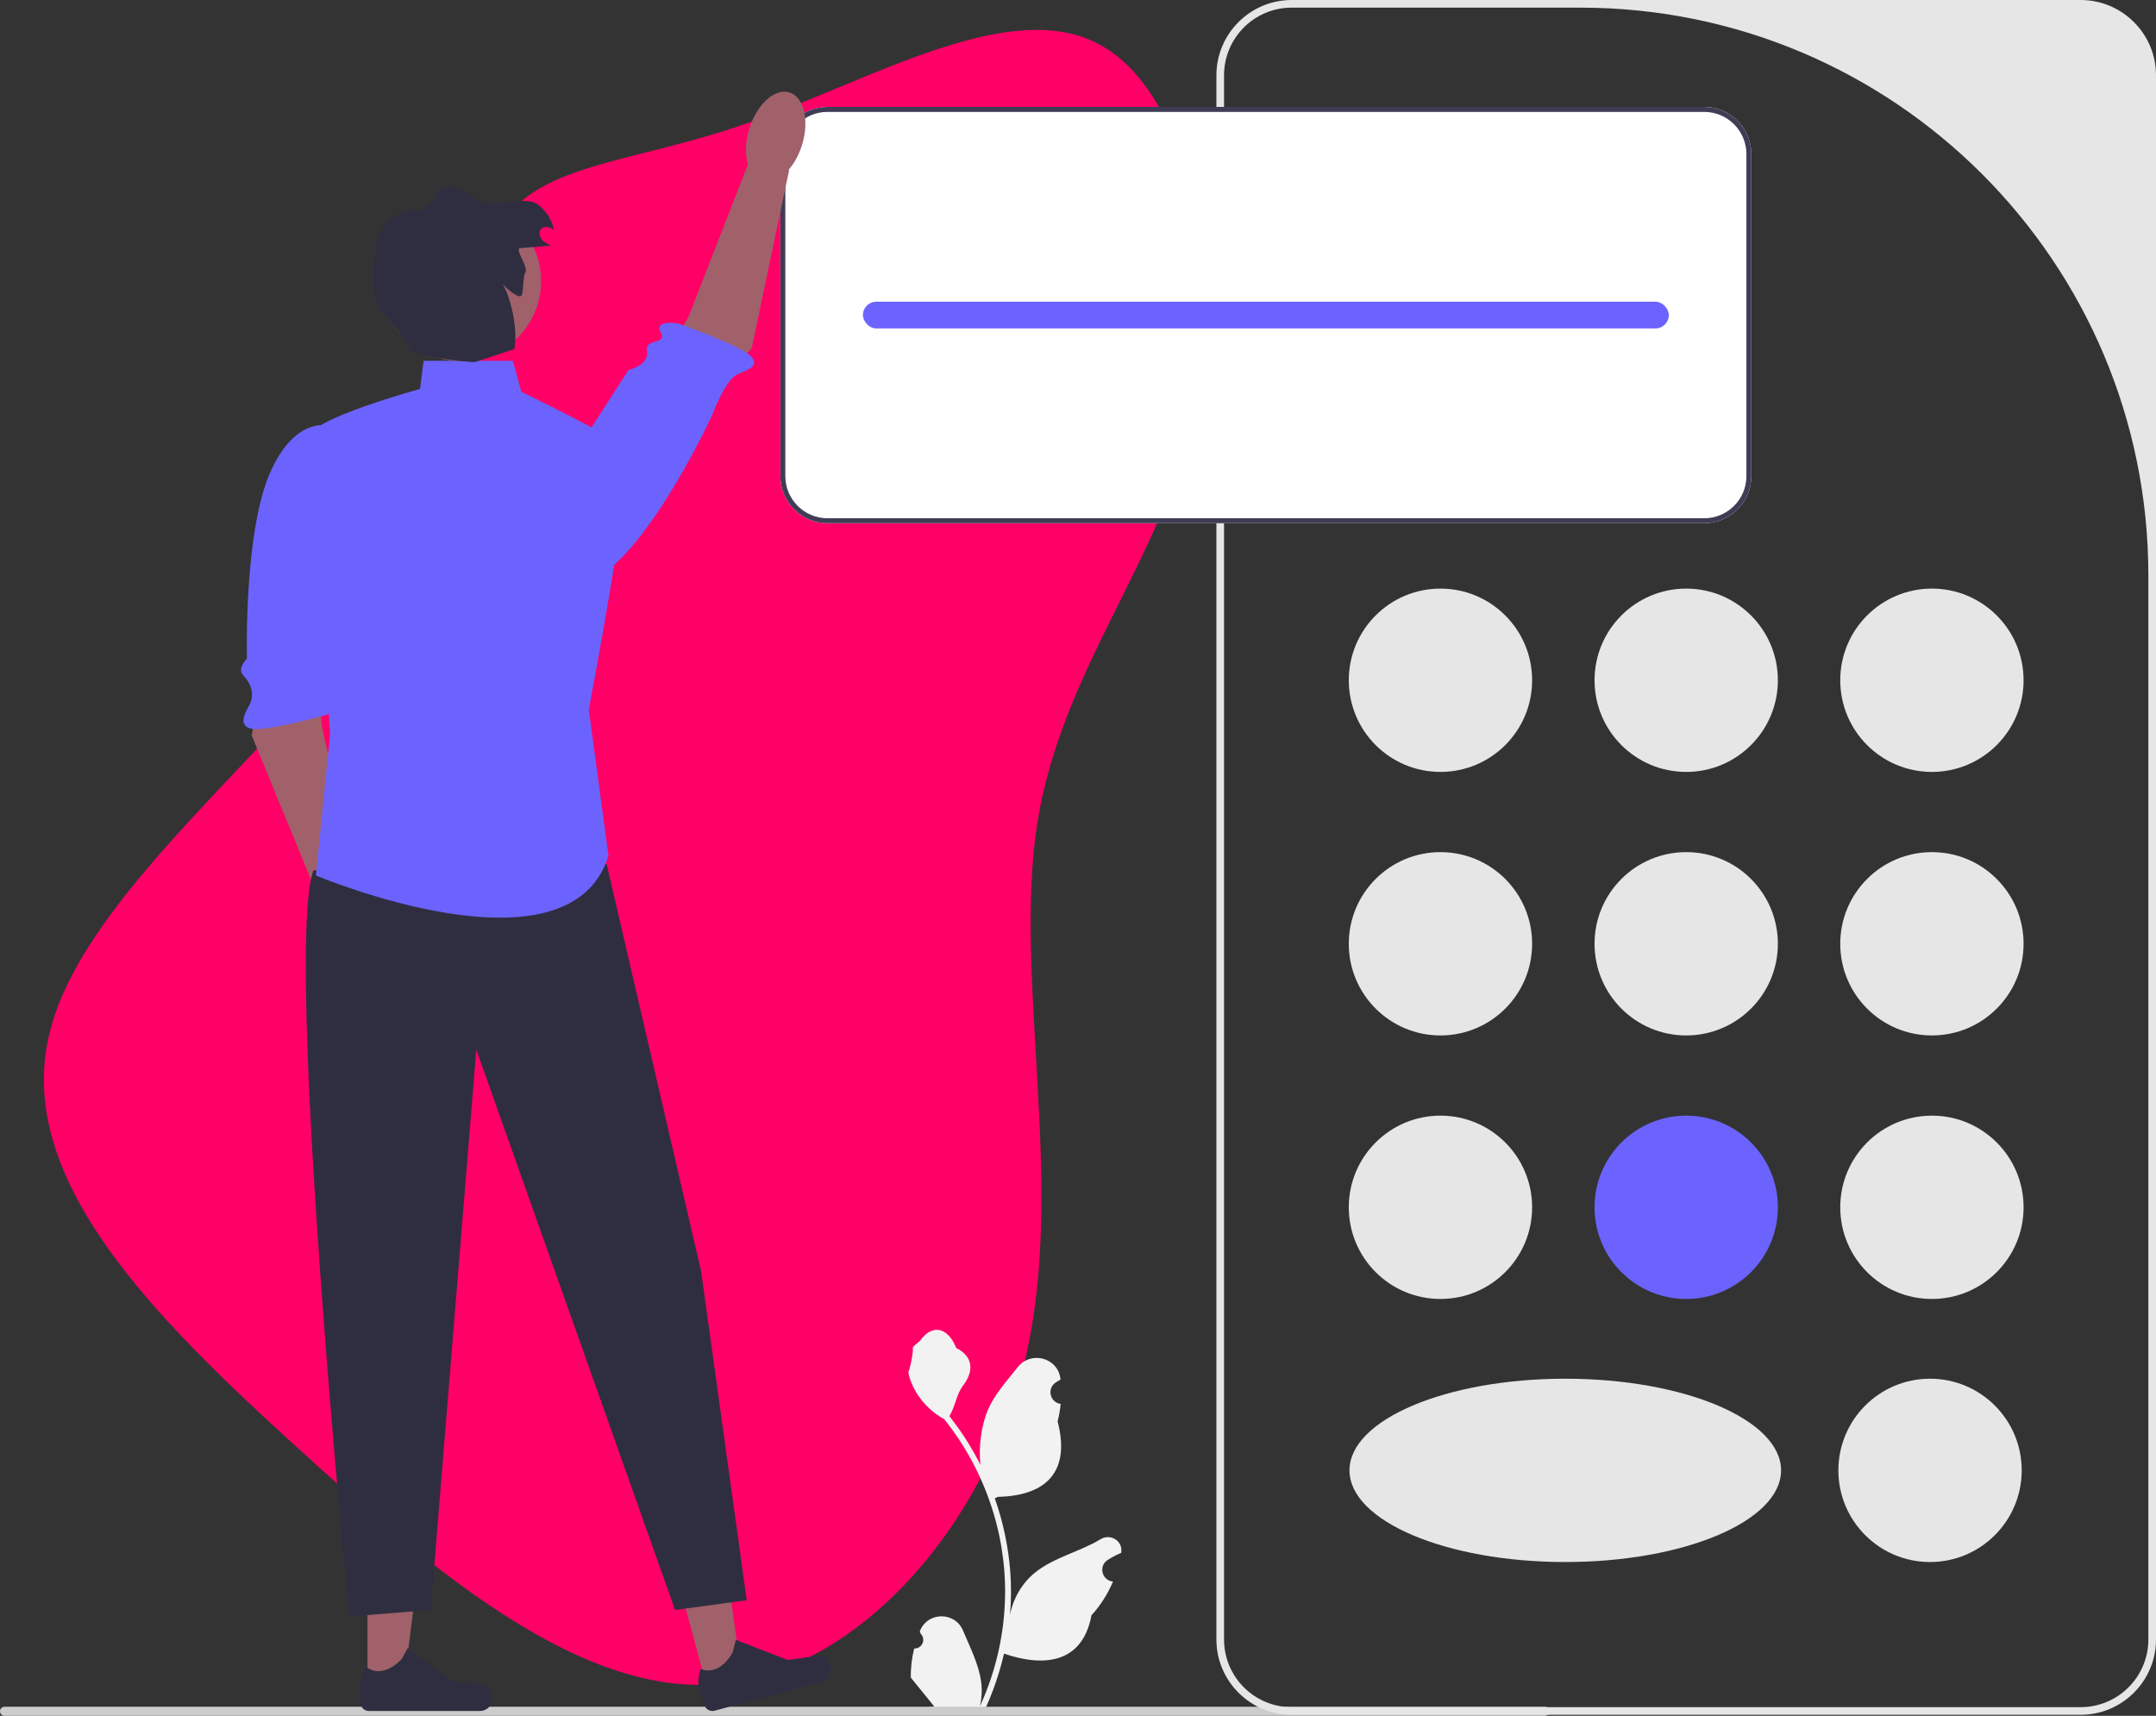<?xml version="1.0"?>
<svg width="564.468" height="449.265" xmlns="http://www.w3.org/2000/svg" xmlns:svg="http://www.w3.org/2000/svg" class="svg__img svg__color app__img">
 <rect width="100%" height="100%" fill="#333333" stroke="none"/>
 <g class="layer">
  <title>Layer 1</title>
  <path d="m287.58,11.51c23.46,12.22 33.28,59.2 24.9,97.1c-8.14,37.9 -34.48,66.41 -40.94,107.13c-6.23,40.72 7.42,93.66 -2.87,139.08c-10.3,45.11 -44.53,83.01 -80.45,86.14c-35.91,3.13 -73.74,-28.5 -110.85,-62.33c-37.11,-33.83 -73.74,-70.16 -64.41,-108.07c9.1,-37.9 64.41,-77.68 89.07,-116.21c24.42,-38.21 18.44,-75.49 28.01,-93.66c9.58,-18.17 34.72,-17.54 65.84,-28.5c31.13,-10.65 68.24,-33.2 91.7,-20.67z" fill="#FF0066" id="svg_38"/>
  <path d="m239.35,431.63c2.06,0.13 3.2,-2.44 1.64,-3.93l-0.16,-0.62c0.03,-0.05 0.05,-0.1 0.07,-0.15c2.09,-4.98 9.17,-4.95 11.24,0.04c1.84,4.43 4.18,8.87 4.75,13.55c0.26,2.06 0.15,4.17 -0.31,6.2c4.31,-9.41 6.57,-19.69 6.57,-30.02c0,-2.6 -0.14,-5.2 -0.43,-7.79c-0.24,-2.11 -0.57,-4.22 -0.99,-6.31c-2.31,-11.27 -7.3,-22.01 -14.51,-30.99c-3.46,-1.89 -6.34,-4.85 -8.09,-8.39c-0.62,-1.28 -1.12,-2.66 -1.35,-4.06c0.4,0.05 1.49,-5.95 1.19,-6.31c0.55,-0.84 1.53,-1.25 2.13,-2.07c2.98,-4.04 7.09,-3.33 9.24,2.16c4.58,2.31 4.62,6.15 1.81,9.84c-1.79,2.35 -2.03,5.52 -3.6,8.03c0.16,0.21 0.33,0.41 0.49,0.62c2.96,3.8 5.52,7.88 7.68,12.17c-0.61,-4.77 0.29,-10.51 1.83,-14.21c1.75,-4.22 5.02,-7.77 7.91,-11.42c3.46,-4.38 10.57,-2.47 11.18,3.08c0.01,0.06 0.01,0.11 0.02,0.17c-0.43,0.24 -0.85,0.49 -1.26,0.77c-2.34,1.54 -1.53,5.17 1.24,5.6l0.06,0.01c-0.15,1.54 -0.42,3.07 -0.8,4.58c3.7,14.31 -4.29,19.53 -15.7,19.76c-0.26,0.13 -0.5,0.26 -0.75,0.38c1.15,3.26 2.08,6.6 2.76,9.98c0.61,2.99 1.04,6.01 1.28,9.05c0.3,3.83 0.27,7.68 -0.05,11.5l0.02,-0.13c0.82,-4.21 3.1,-8.15 6.42,-10.87c4.95,-4.07 11.94,-5.56 17.27,-8.83c2.57,-1.57 5.86,0.46 5.41,3.44l-0.02,0.14c-0.79,0.33 -1.57,0.7 -2.32,1.12c-0.43,0.24 -0.85,0.5 -1.26,0.77c-2.34,1.55 -1.53,5.17 1.25,5.6l0.06,0.01c0.04,0.01 0.08,0.01 0.13,0.02c-1.37,3.24 -3.26,6.24 -5.64,8.83c-2.32,12.5 -12.26,13.68 -22.89,10.04l-0.01,0c-1.16,5.07 -2.86,10.01 -5.04,14.73l-18.02,0c-0.07,-0.2 -0.13,-0.41 -0.18,-0.61c1.66,0.11 3.34,0.01 4.98,-0.29c-1.33,-1.65 -2.67,-3.3 -4.01,-4.94c-0.03,-0.03 -0.06,-0.06 -0.08,-0.1c-0.68,-0.84 -1.37,-1.67 -2.04,-2.51l0,0c-0.05,-2.58 0.26,-5.15 0.88,-7.64l0,0z" fill="#f2f2f2" id="svg_1"/>
  <path d="m0,448.08c0,0.66 0.53,1.19 1.19,1.19l403.29,0c0.66,0 1.19,-0.53 1.19,-1.19c0,-0.66 -0.53,-1.19 -1.19,-1.19l-403.29,0c-0.66,0 -1.19,0.53 -1.19,1.19z" fill="#ccc" id="svg_2"/>
  <path d="m544.74,449l-206.55,0c-10.87,0 -19.72,-8.85 -19.72,-19.72l0,-409.56c0,-10.87 8.85,-19.72 19.72,-19.72l206.55,0c10.88,0 19.73,8.85 19.73,19.72l0,409.56c0,10.87 -8.85,19.72 -19.73,19.72zm-206.55,-447c-9.79,0 -17.72,7.94 -17.72,17.72l0,409.56c0,9.78 7.93,17.72 17.72,17.72l206.55,0c9.79,0 17.73,-7.94 17.73,-17.72l0,-278.58c0,-82.12 -66.58,-148.7 -148.71,-148.7l-75.57,0z" fill="#e6e6e6" id="svg_3"/>
  <g id="svg_4">
   <circle cx="377.13" cy="178.12" fill="#e6e6e6" id="svg_5" r="24"/>
   <circle cx="505.8" cy="178.12" fill="#e6e6e6" id="svg_6" r="24"/>
   <circle cx="441.47" cy="178.12" fill="#e6e6e6" id="svg_7" r="24"/>
  </g>
  <circle cx="377.13" cy="247.12" fill="#e6e6e6" id="svg_8" r="24"/>
  <circle cx="505.8" cy="247.12" fill="#e6e6e6" id="svg_9" r="24"/>
  <circle cx="441.47" cy="247.12" fill="#e6e6e6" id="svg_10" r="24"/>
  <circle cx="377.13" cy="316.12" fill="#e6e6e6" id="svg_11" r="24"/>
  <circle cx="505.31" cy="385" fill="#e6e6e6" id="svg_12" r="24"/>
  <ellipse cx="409.81" cy="385" fill="#e6e6e6" id="svg_13" rx="56.5" ry="24"/>
  <circle cx="505.8" cy="316.12" fill="#e6e6e6" id="svg_14" r="24"/>
  <circle cx="441.47" cy="316.12" fill="#6c63ff" id="svg_15" r="24"/>
  <path d="m446.18,28l-229.53,0c-6.81,0 -12.34,5.53 -12.34,12.34l0,84.32c0,6.81 5.53,12.34 12.34,12.34l229.53,0c6.81,0 12.34,-5.53 12.34,-12.34l0,-84.32c0,-6.81 -5.53,-12.34 -12.34,-12.34z" fill="#fff" id="svg_16" transform="matrix(1, 0, 0, 1, 0, 0)"/>
  <path d="m446.18,28l-229.53,0c-6.81,0 -12.34,5.53 -12.34,12.34l0,84.32c0,6.81 5.53,12.34 12.34,12.34l229.53,0c6.81,0 12.34,-5.53 12.34,-12.34l0,-84.32c0,-6.81 -5.53,-12.34 -12.34,-12.34zm11.05,96.66c0,6.09 -4.95,11.04 -11.05,11.04l-229.53,0c-6.09,0 -11.04,-4.95 -11.04,-11.04l0,-84.32c0,-6.09 4.95,-11.04 11.04,-11.04l229.53,0c6.1,0 11.05,4.95 11.05,11.04l0,84.32z" fill="#3f3d56" id="svg_17"/>
  <rect fill="#6c63ff" height="7" id="svg_18" rx="3.5" ry="3.5" width="211" x="225.92" y="79"/>
  <g id="svg_19">
   <g id="svg_20">
    <polygon fill="#a0616a" id="svg_21" points="67.952 180.421 65.908 192.596 84.038 236.7 93.766 231.699 84.298 190.427 82.937 174.676 67.952 180.421"/>
    <path d="m87.97,111.93s-9.5,-4.6 -16.86,10.94c-7.37,15.53 -6.46,49.61 -6.46,49.61c0,0 -2.68,2.56 -0.98,4.34s3.29,4.63 1.56,7.9c-0.92,1.72 -3.04,5.1 0.43,6.06c3.47,0.95 19.7,-3.57 19.7,-3.57c0,0 6.07,-2.72 2.62,-4.55c-3.45,-1.83 1.41,-12.91 1.41,-12.91l4.01,-31.99l-5.43,-25.83z" fill="#6c63ff" id="svg_22"/>
    <ellipse cx="91.85" cy="241.93" fill="#a0616a" id="svg_23" rx="7.22" ry="12.15" transform="translate(-66.972 37.622) rotate(-17.071)"/>
   </g>
   <g id="svg_24">
    <polygon fill="#a0616a" id="svg_25" points="185.278 442.57 194.364 440.131 189.282 403.923 175.872 407.522 185.278 442.57"/>
    <path d="m216.35,434.01l0,0c0.41,0.4 0.98,1.9 1.13,2.45l0,0c0.45,1.71 -0.56,3.46 -2.26,3.91l-28.14,7.56c-1.16,0.31 -2.36,-0.38 -2.67,-1.54l-0.31,-1.18s-2.34,-3.14 -0.64,-8.25c0,0 4.47,2.44 8.37,-4.31l0.81,-3.27l13.59,5.27l6.5,-0.92c1.43,-0.2 2.59,-0.72 3.62,0.28z" fill="#2f2e41" id="svg_26"/>
   </g>
   <g id="svg_27">
    <polygon fill="#a0616a" id="svg_28" points="96.211 442.361 105.619 442.36 110.095 406.072 96.209 406.073 96.211 442.361"/>
    <path d="m128.44,442.15l0,0c0.3,0.49 0.45,2.08 0.45,2.66l0,0c0,1.76 -1.43,3.19 -3.19,3.19l-29.14,0c-1.2,0 -2.18,-0.98 -2.18,-2.18l0,-1.21s-1.44,-3.65 1.53,-8.14c0,0 3.69,3.52 9.2,-1.99l1.63,-2.95l11.76,8.61l6.52,0.8c1.43,0.17 2.69,-0.03 3.42,1.21z" fill="#2f2e41" id="svg_29"/>
   </g>
   <path d="m158.82,226.21l24.74,106.63l11.94,86.16l-18.76,2.56l-52.04,-146.73l-11.94,146.73l-21.33,1.7s-17.06,-174.02 -9.38,-195.35l76.77,-1.7z" fill="#2f2e41" id="svg_30"/>
   <g id="svg_31">
    <polygon fill="#a0616a" id="svg_32" points="188.269 100.115 196.805 91.196 206.607 44.529 195.751 43.196 180.377 82.65 172.647 96.441 188.269 100.115"/>
    <path d="m133.21,145.51s7.99,14.72 22.82,6.02c14.82,-8.71 30.5,-43 30.5,-43c0,0 3.13,-8.71 6.41,-10.44c1.73,-0.91 6.17,-1.89 3.84,-4.64c-2.33,-2.74 -19.09,-8.73 -19.09,-8.73c0,0 -6.55,-1.17 -4.73,2.28c1.83,3.46 -4.16,1.32 -3.55,4.97c0.6,3.66 -4.87,4.92 -4.87,4.92l-31.33,48.62z" fill="#6c63ff" id="svg_33"/>
    <ellipse cx="203.09" cy="35.81" fill="#a0616a" id="svg_34" rx="12.15" ry="7.22" transform="translate(109.02 219.326) rotate(-72.861)"/>
   </g>
   <path d="m134.27,94.47l-23.36,0l-0.94,7.37s-29.46,8.1 -28.72,12.52s5.15,78.06 5.15,78.06l-3.68,36.82s66.28,27.98 76.59,-5.16l-5.16,-38.29s12.52,-65.54 9.58,-68.49c-2.95,-2.94 -27.25,-14.73 -27.25,-14.73l-2.21,-8.1z" fill="#6c63ff" id="svg_35"/>
   <circle cx="120.7" cy="73.6" fill="#a0616a" id="svg_36" r="20.96"/>
   <path d="m136.23,64.98c2.68,-0.23 5.36,-0.46 8.03,-0.68c-0.92,-0.42 -1.87,-0.88 -2.49,-1.68c-0.61,-0.81 -0.74,-2.08 0,-2.77c0.87,-0.81 2.3,-0.38 3.25,0.33c-0.52,-2.72 -2.15,-5.21 -4.42,-6.79c-2.79,-1.93 -9.67,0.37 -13.03,-0.07c-3.87,-0.51 -4.35,-3.81 -8.22,-4.32c-1.46,-0.2 -3.1,-0.34 -4.25,0.58c-1.27,1.02 -1.42,2.96 -2.54,4.14c-1.6,1.69 -4.35,1.19 -6.63,1.67c-3.23,0.67 -5.67,3.51 -6.79,6.61s-1.17,6.48 -1.2,9.78c-0.03,3.7 -0.04,7.98 2.63,10.54c1.63,1.55 6.07,6.89 6.55,9.1c0.34,1.56 14.24,3.47 17.25,3.38l10.26,-3.38c1.01,-4.44 -0.66,-13.23 -3.06,-17.1c0.79,1.04 4.44,4.18 5,3s0.31,-4.89 1,-6c0.88,-1.4 -2.99,-6.2 -1.34,-6.34z" fill="#2f2e41" id="svg_37"/>
  </g>
 </g>

</svg>